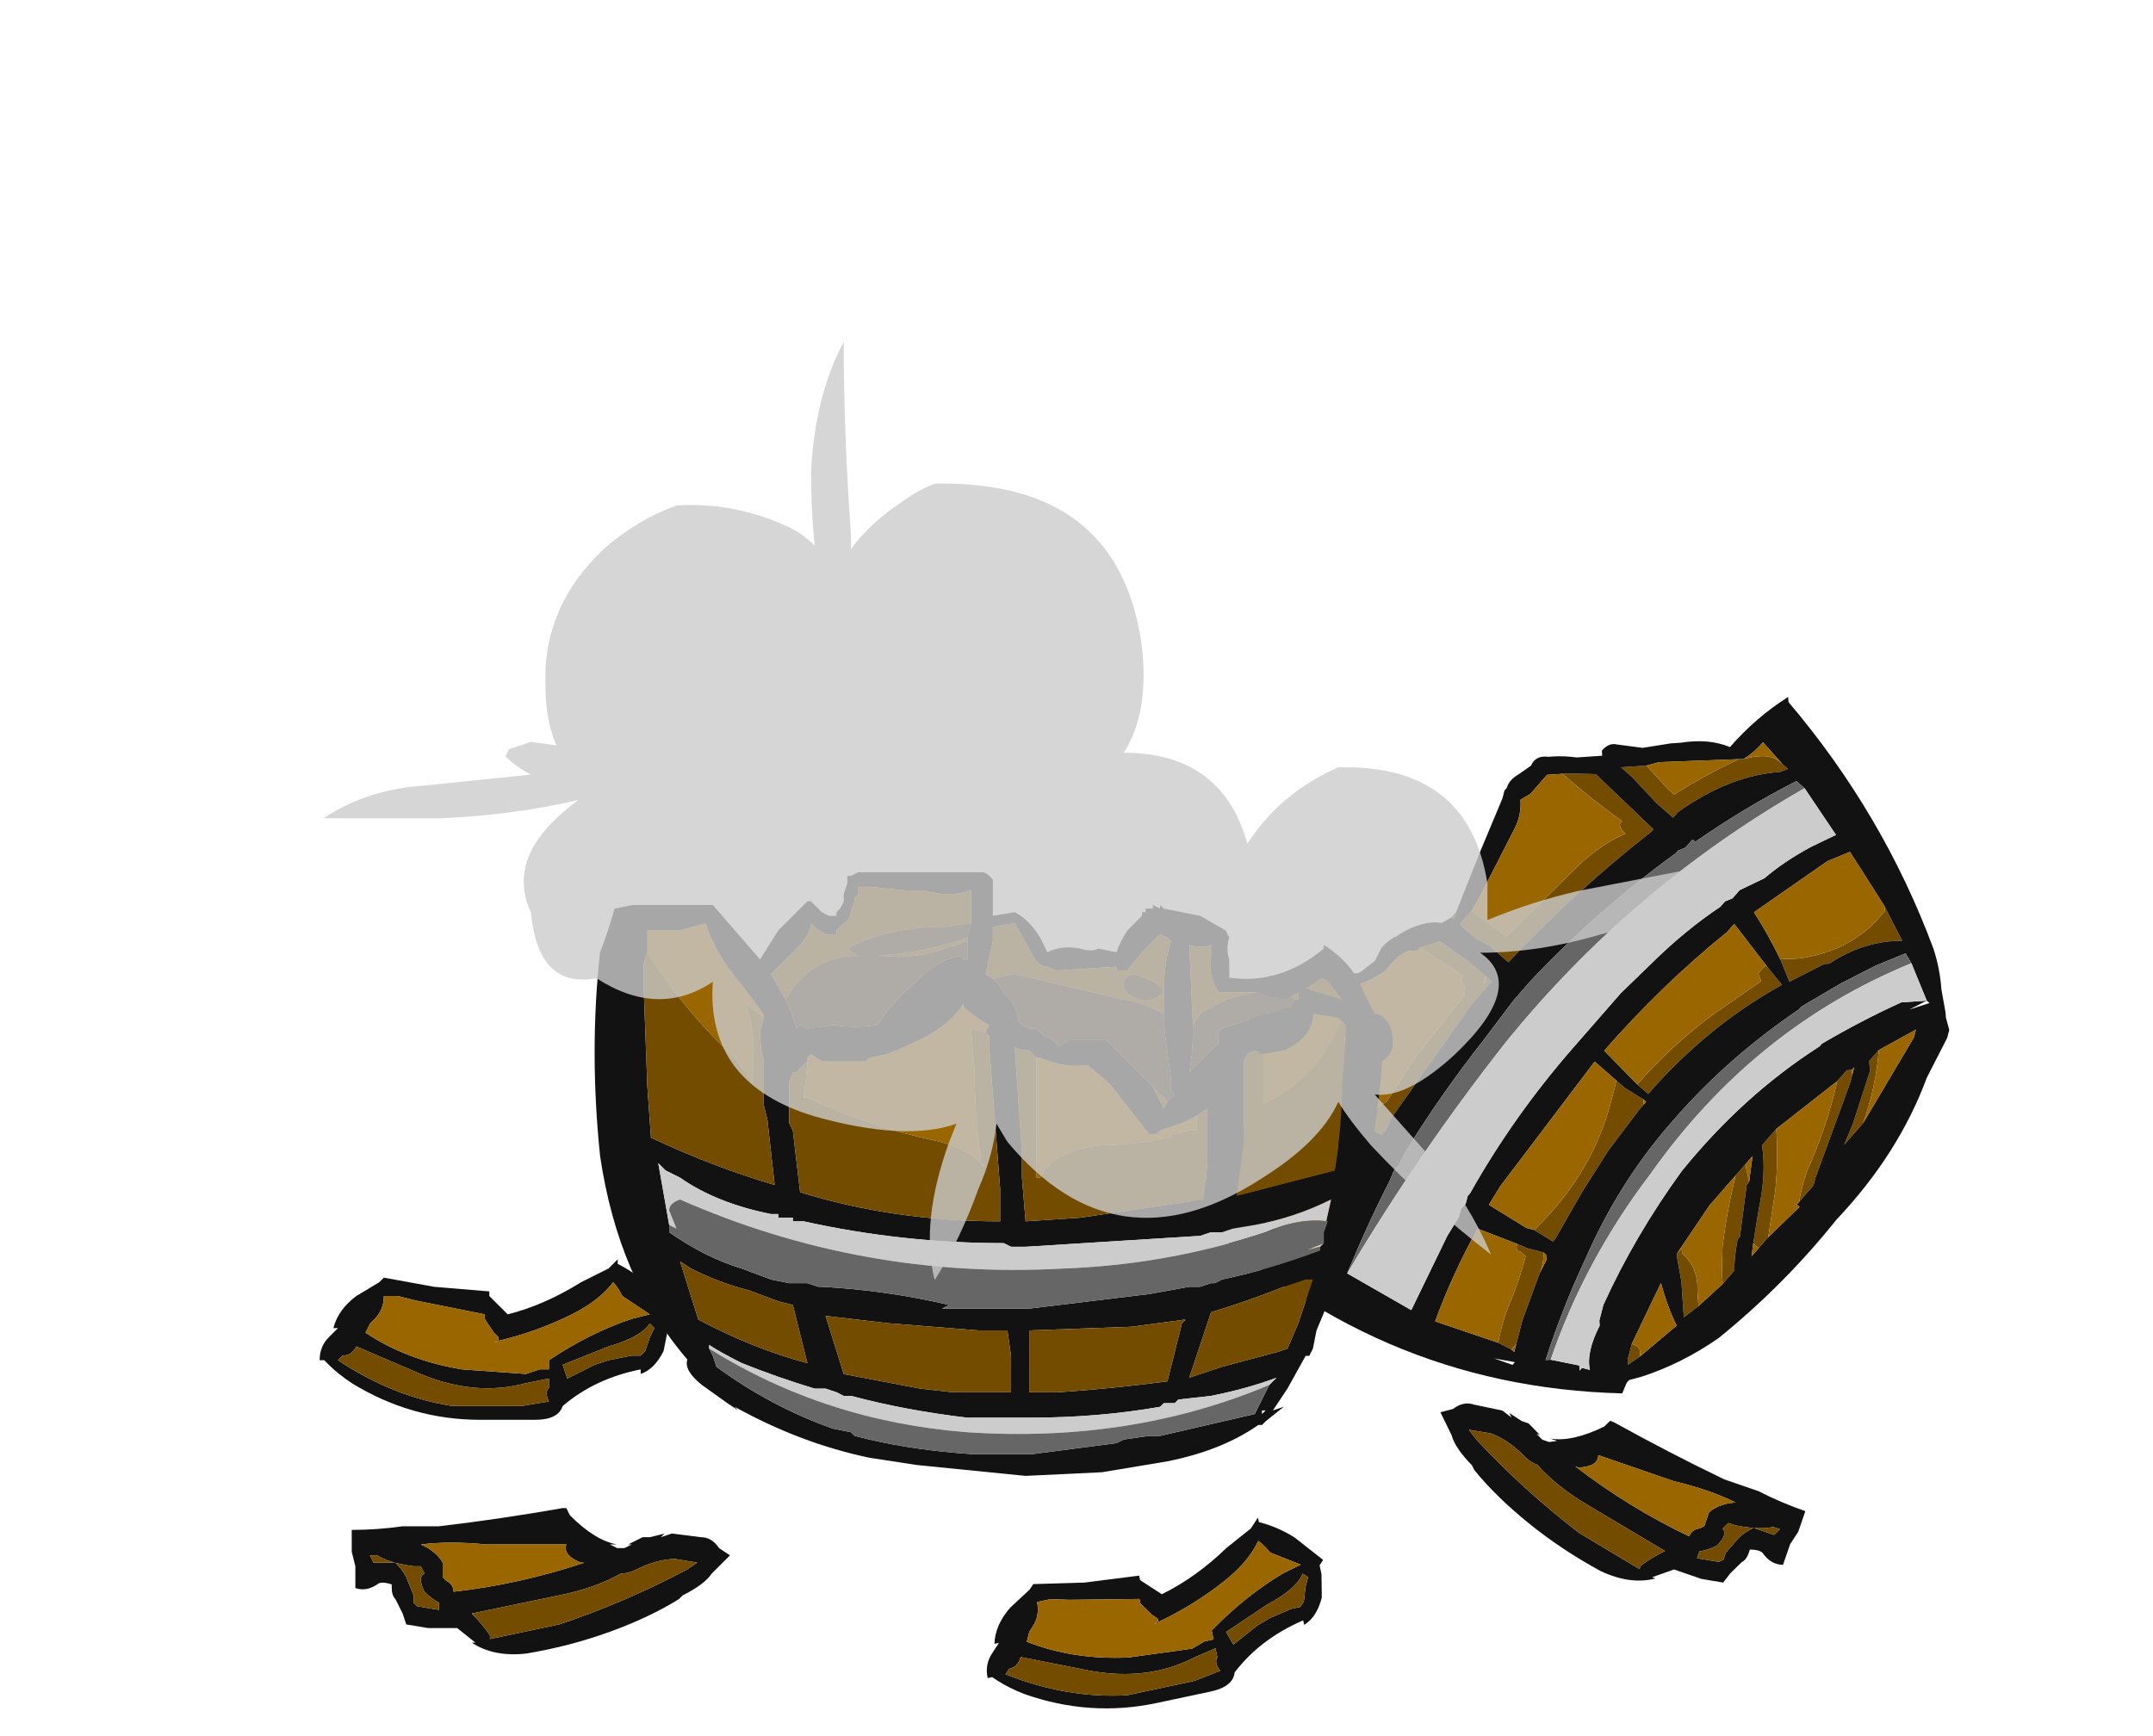 <?xml version="1.0" encoding="UTF-8" standalone="no"?>
<svg xmlns:ffdec="https://www.free-decompiler.com/flash" xmlns:xlink="http://www.w3.org/1999/xlink" ffdec:objectType="frame" height="167.1px" width="207.2px" xmlns="http://www.w3.org/2000/svg">
  <g transform="matrix(1.0, 0.0, 0.0, 1.0, 91.05, 141.2)">
    <use ffdec:characterId="562" ffdec:characterName="a_BrokenBarrelTop" height="56.7" transform="matrix(-0.655, 0.75, -0.75, -0.655, 108.601, -50.048)" width="75.6" xlink:href="#sprite0"/>
    <use ffdec:characterId="919" ffdec:characterName="a_BarrelDebris02" height="12.25" transform="matrix(1.261, 0.0, 0.0, 1.261, -60.289, -19.994)" width="26.95" xlink:href="#sprite1"/>
    <use ffdec:characterId="917" ffdec:characterName="a_BarrelDebris01" height="14.0" transform="matrix(-0.943, -0.325, -0.325, 0.943, 83.376, 2.264)" width="36.4" xlink:href="#sprite2"/>
    <use ffdec:characterId="564" ffdec:characterName="a_BrokenBarrelBase" height="58.1" transform="matrix(1.0, 0.0, 0.0, 1.0, -34.0, -57.25)" width="77.0" xlink:href="#sprite3"/>
    <use ffdec:characterId="917" ffdec:characterName="a_BarrelDebris01" height="14.0" transform="matrix(1.0, 0.0, 0.0, 1.0, -57.2, 3.95)" width="36.4" xlink:href="#sprite2"/>
    <use ffdec:characterId="919" ffdec:characterName="a_BarrelDebris02" height="12.25" transform="matrix(1.232, -0.262, 0.262, 1.232, 1.982, 10.825)" width="26.95" xlink:href="#sprite1"/>
    <use ffdec:characterId="721" ffdec:characterName="a_BarrelBurst" height="154.35" transform="matrix(1.0, 0.0, 0.0, 1.0, -91.05, -141.2)" width="202.3" xlink:href="#sprite4"/>
  </g>
  <defs>
    <g id="sprite0" transform="matrix(1.0, 0.0, 0.0, 1.0, 37.8, 57.4)">
      <use ffdec:characterId="561" height="8.1" transform="matrix(7.0, 0.0, 0.0, 7.0, -37.8, -57.4)" width="10.8" xlink:href="#shape0"/>
    </g>
    <g id="shape0" transform="matrix(1.0, 0.0, 0.0, 1.0, 5.4, 8.2)">
      <path d="M0.4 -7.65 L0.6 -7.65 0.6 -7.55 0.2 -7.3 Q-0.25 -7.05 -0.5 -6.75 L-0.8 -6.75 Q-0.5 -7.05 -0.15 -7.3 L0.4 -7.65 M0.0 -6.95 L0.05 -6.95 0.65 -7.35 0.7 -7.35 Q0.95 -7.5 1.05 -7.6 L1.3 -7.6 Q1.15 -7.45 0.9 -7.25 0.45 -6.95 0.05 -6.75 L-0.15 -6.75 0.0 -6.95 M1.75 -7.55 L2.0 -7.5 1.65 -7.15 1.45 -6.9 1.4 -6.85 1.3 -6.85 1.35 -6.9 Q1.35 -7.2 1.6 -7.4 L1.75 -7.55 M2.75 -7.2 Q2.7 -7.3 2.75 -7.35 L2.8 -7.4 3.0 -7.35 2.95 -7.3 2.75 -7.2 M-0.05 -1.45 L-0.15 -1.45 -0.05 -1.5 -0.05 -1.45 M2.85 -5.6 L3.5 -5.85 3.6 -5.9 Q3.7 -5.95 3.8 -6.0 L3.9 -6.0 3.95 -5.8 Q3.7 -5.65 3.4 -5.55 3.1 -5.45 2.8 -5.3 L2.8 -5.2 Q2.85 -5.15 2.75 -5.1 L2.7 -5.25 2.6 -5.45 Q2.7 -5.55 2.85 -5.6 M0.15 -5.15 L0.25 -5.15 0.95 -5.2 1.6 -5.3 2.35 -5.45 2.4 -5.45 2.45 -5.15 Q1.3 -5.25 0.35 -4.75 0.25 -4.7 0.15 -4.65 L0.15 -4.8 0.1 -5.1 0.15 -5.15 M0.25 -2.35 L0.25 -2.45 0.65 -2.45 2.6 -2.65 2.75 -2.7 2.85 -2.7 2.9 -2.45 2.9 -2.15 2.95 -1.75 2.95 -0.7 2.8 -0.55 2.75 -1.3 Q2.65 -1.85 2.65 -2.3 L2.65 -2.4 2.45 -2.45 1.75 -2.35 0.75 -2.3 0.65 -2.3 Q0.55 -2.25 0.5 -2.1 L0.45 -2.1 0.55 -1.4 0.3 -1.55 0.25 -2.1 0.25 -2.2 0.25 -2.35 0.3 -2.35 0.35 -2.4 0.25 -2.35 M3.7 -1.4 L3.65 -1.4 Q3.55 -1.35 3.45 -1.25 L3.35 -2.45 3.3 -2.8 Q4.05 -2.95 4.65 -3.3 L4.7 -3.05 4.3 -2.95 Q3.85 -2.9 3.55 -2.65 3.65 -2.05 3.7 -1.4 M4.8 -1.8 L4.65 -1.8 Q4.65 -1.85 4.7 -1.9 L4.8 -1.8 M-1.65 -7.6 L-1.25 -7.6 -1.55 -7.5 -2.25 -7.2 -2.35 -7.1 -2.5 -7.1 -2.55 -7.1 Q-2.15 -7.4 -1.65 -7.6 M-0.25 -7.65 Q-0.4 -7.55 -0.65 -7.45 -1.3 -7.25 -1.85 -6.95 L-2.05 -6.95 -2.1 -7.0 -2.05 -7.05 -1.95 -7.1 -0.65 -7.6 -0.55 -7.65 -0.25 -7.65 M-4.1 -5.85 L-3.9 -6.35 Q-3.55 -5.95 -3.0 -5.8 L-2.95 -5.75 -2.45 -5.55 -2.6 -5.25 -2.65 -5.3 Q-2.85 -5.55 -3.25 -5.75 -3.6 -5.9 -3.9 -5.9 L-4.05 -5.9 -4.1 -5.85 M0.0 -4.9 Q-0.7 -4.9 -1.4 -5.05 L-2.2 -5.25 -2.25 -5.15 -2.4 -5.15 -2.4 -5.2 -2.35 -5.5 Q-1.25 -5.1 0.0 -5.1 L0.0 -4.9 M-4.65 -3.5 L-4.65 -3.6 -4.55 -3.55 Q-4.05 -3.05 -3.2 -2.85 L-3.1 -2.85 -3.1 -2.55 -3.15 -2.05 -3.15 -1.85 -3.4 -2.1 -3.35 -2.55 -3.35 -2.65 Q-3.85 -2.8 -4.3 -3.0 L-4.35 -3.05 Q-4.65 -3.25 -4.65 -3.45 L-4.65 -3.5 M-0.1 -2.1 L-0.05 -1.9 -0.05 -1.6 -0.3 -1.6 -0.35 -2.2 -1.75 -2.3 Q-2.2 -2.35 -2.5 -2.5 -2.5 -2.4 -2.55 -2.35 L-2.6 -2.35 Q-2.55 -1.85 -2.55 -1.3 L-2.6 -1.35 -2.85 -1.65 -2.8 -2.75 -2.75 -2.75 Q-1.45 -2.5 -0.1 -2.45 L-0.1 -2.15 -0.1 -2.1" fill="#734c00" fill-rule="evenodd" stroke="none"/>
      <path d="M0.6 -7.65 L0.4 -7.65 -0.2 -7.7 -0.2 -7.65 -0.25 -7.65 -0.55 -7.65 -0.65 -7.6 -1.95 -7.1 -2.05 -7.05 -2.15 -7.0 -2.1 -7.0 -2.05 -6.95 -1.85 -6.95 -0.8 -6.75 -0.5 -6.75 Q-0.25 -7.05 0.2 -7.3 L0.6 -7.55 0.75 -7.65 0.6 -7.65 M1.3 -7.6 L1.05 -7.6 Q0.95 -7.5 0.7 -7.35 L0.65 -7.35 0.05 -6.95 0.0 -6.95 -0.3 -6.75 -0.15 -6.75 0.05 -6.75 0.6 -6.75 1.4 -6.85 1.45 -6.9 1.65 -7.15 2.0 -7.5 1.75 -7.55 1.3 -7.6 M2.8 -7.4 L2.15 -7.5 Q2.05 -7.25 1.85 -6.95 L2.75 -7.2 2.95 -7.3 3.0 -7.35 2.8 -7.4 M-0.15 -1.45 L-1.0 -1.15 -1.75 -0.9 -1.85 -0.85 -1.9 -0.85 Q-2.0 -0.8 -2.15 -0.85 L-2.35 -0.9 Q-2.5 -0.85 -2.6 -1.0 L-2.65 -1.05 Q-2.75 -1.15 -2.85 -1.3 L-3.1 -1.55 -3.15 -1.5 Q-3.3 -1.5 -3.35 -1.6 L-3.55 -1.9 -3.85 -2.15 -3.95 -2.25 Q-4.25 -2.5 -4.35 -2.8 -4.9 -2.8 -5.4 -2.95 L-5.35 -3.0 Q-5.05 -5.0 -4.1 -6.75 -3.95 -7.0 -3.75 -7.2 L-3.55 -7.45 -3.5 -7.5 -3.4 -7.65 -3.3 -7.7 -2.7 -7.85 Q-1.65 -8.25 -0.4 -8.2 0.75 -8.25 1.9 -8.05 2.5 -7.9 3.0 -7.6 L3.15 -7.5 3.2 -7.5 3.35 -7.55 Q5.55 -4.9 5.35 -1.35 L5.0 -1.2 4.8 -1.55 4.45 -1.45 4.4 -1.4 4.2 -1.25 Q4.15 -1.15 4.1 -1.2 L3.6 -1.15 3.5 -1.0 3.1 -0.65 Q2.9 -0.4 2.8 -0.15 L2.5 -0.1 2.2 -0.1 1.5 -0.9 1.5 -0.85 1.45 -0.85 Q1.45 -0.95 1.35 -1.0 L1.1 -1.05 0.9 -1.0 Q0.75 -1.0 0.65 -1.05 0.45 -1.1 0.3 -1.2 0.15 -1.3 0.1 -1.4 L-0.05 -1.45 -0.05 -1.5 -0.15 -1.45 M3.0 -7.35 L3.0 -7.35 M-3.75 -6.65 L-3.8 -6.5 -3.4 -6.3 -2.9 -6.1 -2.3 -5.9 -2.25 -5.9 Q-1.1 -5.6 0.0 -5.6 L0.1 -5.6 Q1.2 -5.6 2.3 -5.95 3.0 -6.15 3.7 -6.45 L3.65 -6.5 3.45 -6.85 3.5 -6.9 3.45 -6.9 3.4 -7.0 Q3.25 -6.8 2.85 -6.7 L2.8 -6.65 2.6 -6.55 Q1.6 -6.25 0.5 -6.15 -0.85 -6.1 -2.05 -6.45 L-2.1 -6.45 Q-2.7 -6.65 -3.25 -6.9 L-3.5 -7.15 -3.75 -6.65 M3.8 -6.0 Q3.7 -5.95 3.6 -5.9 L3.5 -5.85 2.85 -5.6 2.65 -5.55 2.6 -5.5 2.6 -5.45 2.7 -5.25 2.75 -5.1 2.95 -4.55 Q3.65 -4.7 4.3 -4.95 L3.95 -5.8 3.9 -6.0 3.9 -6.05 3.8 -6.0 M4.0 -6.15 L4.15 -5.9 4.05 -6.15 4.0 -6.15 M4.6 -3.6 L4.4 -4.6 3.3 -4.3 3.0 -4.25 2.9 -4.2 2.8 -4.2 2.7 -4.15 2.65 -4.15 Q1.45 -3.9 0.2 -3.9 L-0.8 -3.9 -1.4 -3.95 Q-2.05 -4.0 -2.6 -4.15 L-2.7 -4.15 -2.8 -4.2 -2.95 -4.2 -3.3 -4.35 Q-3.65 -4.4 -4.05 -4.55 L-4.4 -4.7 -4.6 -3.95 -4.6 -3.8 Q-3.85 -3.5 -3.05 -3.3 L-3.05 -3.25 -2.9 -3.25 -2.8 -3.2 -2.75 -3.2 Q-1.45 -2.9 -0.1 -2.85 L0.25 -2.85 0.95 -2.9 Q1.9 -2.95 2.8 -3.1 L3.0 -3.15 3.1 -3.15 3.25 -3.2 Q3.85 -3.35 4.45 -3.55 L4.6 -3.6 M2.45 -5.15 L2.4 -5.45 2.35 -5.45 1.6 -5.3 0.95 -5.2 0.25 -5.15 0.15 -5.15 0.1 -5.15 0.1 -5.1 0.15 -4.8 0.15 -4.25 2.3 -4.4 2.6 -4.45 2.5 -5.05 2.45 -5.15 M2.8 -0.55 L2.95 -0.7 2.95 -1.75 2.9 -2.15 2.9 -2.45 2.85 -2.7 2.75 -2.7 2.6 -2.65 0.65 -2.45 0.25 -2.45 0.25 -2.35 0.25 -2.2 0.25 -2.1 0.3 -1.55 0.55 -1.4 0.6 -1.4 0.7 -1.3 0.85 -1.25 1.1 -1.25 Q1.55 -1.15 1.9 -0.75 L2.15 -0.45 2.35 -0.3 2.4 -0.25 2.55 -0.25 Q2.6 -0.4 2.8 -0.55 M4.7 -3.05 L4.65 -3.3 Q4.05 -2.95 3.3 -2.8 L3.35 -2.45 3.45 -1.25 Q3.55 -1.35 3.65 -1.4 L3.7 -1.4 3.95 -1.4 4.0 -1.35 4.05 -1.45 4.35 -1.75 Q4.4 -1.8 4.5 -1.8 L4.65 -1.8 4.8 -1.8 4.8 -2.35 4.7 -3.05 M-3.5 -7.25 L-3.5 -7.25 M-3.5 -7.15 L-3.25 -7.05 -3.5 -7.2 -3.5 -7.15 M-1.65 -7.6 L-3.0 -7.35 -3.1 -7.3 -2.55 -7.1 -2.5 -7.1 -2.35 -7.1 -2.25 -7.2 -1.55 -7.5 -1.25 -7.6 -1.65 -7.6 M-2.6 -5.25 L-2.45 -5.55 -2.95 -5.75 -3.0 -5.8 Q-3.55 -5.95 -3.9 -6.35 L-4.1 -5.85 -4.35 -5.0 -4.05 -4.85 -2.85 -4.55 Q-2.75 -4.9 -2.6 -5.25 M-2.4 -5.2 L-2.55 -4.45 -2.4 -4.45 Q-1.25 -4.25 -0.05 -4.25 L0.0 -4.9 0.0 -5.1 Q-1.25 -5.1 -2.35 -5.5 L-2.4 -5.2 M-3.4 -2.1 L-3.15 -1.85 -3.15 -2.05 -3.1 -2.55 -3.1 -2.85 -3.2 -2.85 Q-4.05 -3.05 -4.55 -3.55 L-4.65 -3.6 -4.65 -3.5 -4.7 -3.1 Q-4.5 -3.1 -4.35 -3.05 L-3.55 -2.2 -3.4 -2.1 M-0.3 -1.6 L-0.05 -1.6 -0.05 -1.9 -0.1 -2.1 -0.1 -2.15 -0.1 -2.45 Q-1.45 -2.5 -2.75 -2.75 L-2.8 -2.75 -2.85 -1.65 -2.6 -1.35 -2.55 -1.3 -2.4 -1.15 -2.05 -1.15 -1.9 -1.1 Q-1.75 -1.25 -1.55 -1.3 L-0.55 -1.55 -0.3 -1.6" fill="#121212" fill-rule="evenodd" stroke="none"/>
      <path d="M0.4 -7.65 L-0.15 -7.3 Q-0.5 -7.05 -0.8 -6.75 L-1.85 -6.95 Q-1.3 -7.25 -0.65 -7.45 -0.4 -7.55 -0.25 -7.65 L-0.2 -7.65 -0.2 -7.7 0.4 -7.65 M0.6 -7.55 L0.6 -7.65 0.75 -7.65 0.6 -7.55 M1.3 -7.6 L1.75 -7.55 1.6 -7.4 Q1.35 -7.2 1.35 -6.9 L1.3 -6.85 1.4 -6.85 0.6 -6.75 0.05 -6.75 Q0.45 -6.95 0.9 -7.25 1.15 -7.45 1.3 -7.6 M-0.15 -6.75 L-0.3 -6.75 0.0 -6.95 -0.15 -6.75 M2.8 -7.4 L2.75 -7.35 Q2.7 -7.3 2.75 -7.2 L1.85 -6.95 Q2.05 -7.25 2.15 -7.5 L2.8 -7.4 M3.0 -7.35 L3.0 -7.35 M2.85 -5.6 Q2.7 -5.55 2.6 -5.45 L2.6 -5.5 2.65 -5.55 2.85 -5.6 M2.75 -5.1 Q2.85 -5.15 2.8 -5.2 L2.8 -5.3 Q3.1 -5.45 3.4 -5.55 3.7 -5.65 3.95 -5.8 L4.3 -4.95 Q3.65 -4.7 2.95 -4.55 L2.75 -5.1 M3.9 -6.0 L3.8 -6.0 3.9 -6.05 3.9 -6.0 M0.15 -5.15 L0.1 -5.1 0.1 -5.15 0.15 -5.15 M0.15 -4.8 L0.15 -4.65 Q0.25 -4.7 0.35 -4.75 1.3 -5.25 2.45 -5.15 L2.5 -5.05 2.6 -4.45 2.3 -4.4 0.15 -4.25 0.15 -4.8 M0.25 -2.35 L0.35 -2.4 0.3 -2.35 0.25 -2.35 0.25 -2.2 0.25 -2.35 M0.55 -1.4 L0.45 -2.1 0.5 -2.1 Q0.55 -2.25 0.65 -2.3 L0.75 -2.3 1.75 -2.35 2.45 -2.45 2.65 -2.4 2.65 -2.3 Q2.65 -1.85 2.75 -1.3 L2.8 -0.55 Q2.6 -0.4 2.55 -0.25 L2.4 -0.25 2.35 -0.3 2.15 -0.45 1.9 -0.75 Q1.55 -1.15 1.1 -1.25 L0.85 -1.25 0.7 -1.3 0.6 -1.4 0.55 -1.4 M3.7 -1.4 Q3.65 -2.05 3.55 -2.65 3.85 -2.9 4.3 -2.95 L4.7 -3.05 4.8 -2.35 4.8 -1.8 4.7 -1.9 Q4.65 -1.85 4.65 -1.8 L4.5 -1.8 Q4.4 -1.8 4.35 -1.75 L4.05 -1.45 4.0 -1.35 3.95 -1.4 3.7 -1.4 M-2.55 -7.1 L-3.1 -7.3 -3.0 -7.35 -1.65 -7.6 Q-2.15 -7.4 -2.55 -7.1 M-2.35 -7.1 L-2.5 -7.1 -2.35 -7.1 M-2.05 -7.05 L-2.1 -7.0 -2.15 -7.0 -2.05 -7.05 M-4.1 -5.85 L-4.05 -5.9 -3.9 -5.9 Q-3.6 -5.9 -3.25 -5.75 -2.85 -5.55 -2.65 -5.3 L-2.6 -5.25 Q-2.75 -4.9 -2.85 -4.55 L-4.05 -4.85 -4.35 -5.0 -4.1 -5.85 M-2.4 -5.2 L-2.4 -5.15 -2.25 -5.15 -2.2 -5.25 -1.4 -5.05 Q-0.7 -4.9 0.0 -4.9 L-0.05 -4.25 Q-1.25 -4.25 -2.4 -4.45 L-2.55 -4.45 -2.4 -5.2 M-4.65 -3.5 L-4.65 -3.45 Q-4.65 -3.25 -4.35 -3.05 L-4.3 -3.0 Q-3.85 -2.8 -3.35 -2.65 L-3.35 -2.55 -3.4 -2.1 -3.55 -2.2 -4.35 -3.05 Q-4.5 -3.1 -4.7 -3.1 L-4.65 -3.5 M-0.3 -1.6 L-0.55 -1.55 -1.55 -1.3 Q-1.75 -1.25 -1.9 -1.1 L-2.05 -1.15 -2.4 -1.15 -2.55 -1.3 Q-2.55 -1.85 -2.6 -2.35 L-2.55 -2.35 Q-2.5 -2.4 -2.5 -2.5 -2.2 -2.35 -1.75 -2.3 L-0.35 -2.2 -0.3 -1.6 M-0.1 -2.15 L-0.1 -2.1 -0.1 -2.15" fill="#996600" fill-rule="evenodd" stroke="none"/>
      <path d="M3.65 -6.5 L3.7 -6.45 Q3.0 -6.15 2.3 -5.95 1.2 -5.6 0.1 -5.6 L0.0 -5.6 Q-1.1 -5.6 -2.25 -5.9 L-2.3 -5.9 -2.9 -6.1 -3.4 -6.3 -3.8 -6.5 -3.75 -6.65 Q-1.65 -5.6 0.8 -5.85 2.3 -5.95 3.65 -6.5 M-4.6 -3.95 Q-2.0 -3.05 0.75 -3.15 2.7 -3.25 4.6 -3.6 L4.45 -3.55 Q3.85 -3.35 3.25 -3.2 L3.1 -3.15 3.0 -3.15 2.8 -3.1 Q1.9 -2.95 0.95 -2.9 L0.25 -2.85 -0.1 -2.85 Q-1.45 -2.9 -2.75 -3.2 L-2.8 -3.2 -2.9 -3.25 -3.05 -3.25 -3.05 -3.3 Q-3.85 -3.5 -4.6 -3.8 L-4.6 -3.95" fill="#666666" fill-rule="evenodd" stroke="none"/>
      <path d="M-3.75 -6.65 L-3.5 -7.15 -3.25 -6.9 Q-2.7 -6.65 -2.1 -6.45 L-2.05 -6.45 Q-0.85 -6.1 0.5 -6.15 1.6 -6.25 2.6 -6.55 L2.8 -6.65 2.85 -6.7 Q3.25 -6.8 3.4 -7.0 L3.45 -6.9 3.5 -6.9 3.45 -6.85 3.65 -6.5 Q2.3 -5.95 0.8 -5.85 -1.65 -5.6 -3.75 -6.65 M-4.6 -3.95 L-4.4 -4.7 -4.05 -4.55 Q-3.65 -4.4 -3.3 -4.35 L-2.95 -4.2 -2.8 -4.2 -2.7 -4.15 -2.6 -4.15 Q-2.05 -4.0 -1.4 -3.95 L-0.8 -3.9 0.2 -3.9 Q1.45 -3.9 2.65 -4.15 L2.7 -4.15 2.8 -4.2 2.9 -4.2 3.0 -4.25 3.3 -4.3 4.4 -4.6 4.6 -3.6 Q2.7 -3.25 0.75 -3.15 -2.0 -3.05 -4.6 -3.95" fill="#cccccc" fill-rule="evenodd" stroke="none"/>
    </g>
    <g id="sprite1" transform="matrix(1.0, 0.0, 0.0, 1.0, 16.45, 12.25)">
      <use ffdec:characterId="918" height="1.75" transform="matrix(7.0, 0.0, 0.0, 7.0, -16.45, -12.25)" width="3.85" xlink:href="#shape1"/>
    </g>
    <g id="shape1" transform="matrix(1.0, 0.0, 0.0, 1.0, 2.35, 1.75)">
      <path d="M0.9 -1.7 Q1.1 -1.6 1.25 -1.45 L1.5 -1.15 1.45 -1.1 1.45 -1.0 1.4 -0.75 Q1.3 -0.55 1.15 -0.5 L1.15 -0.55 Q0.65 -0.45 0.3 -0.15 0.25 0.0 0.0 0.0 L-0.6 0.0 Q-1.35 0.0 -2.0 -0.4 -2.15 -0.5 -2.25 -0.6 L-2.3 -0.65 -2.35 -0.65 Q-2.35 -0.8 -2.25 -0.9 L-2.15 -1.0 -2.2 -1.0 Q-2.15 -1.2 -1.95 -1.35 L-1.7 -1.5 -1.65 -1.55 -1.1 -1.45 -0.5 -1.4 -0.5 -1.35 -0.3 -1.15 Q0.1 -1.25 0.5 -1.5 L0.8 -1.65 0.9 -1.75 0.9 -1.7 M0.85 -1.5 Q0.7 -1.3 0.4 -1.15 0.0 -0.95 -0.45 -0.85 L-0.4 -0.85 -0.4 -0.9 -0.45 -0.95 -0.55 -1.1 -0.55 -1.15 -1.3 -1.3 -1.5 -1.35 -1.65 -1.35 Q-1.65 -1.2 -1.75 -1.1 L-1.8 -1.05 -1.85 -0.95 Q-1.4 -0.65 -0.8 -0.55 L-0.1 -0.5 0.05 -0.55 0.15 -0.55 0.15 -0.65 Q0.6 -0.95 1.05 -1.1 L1.25 -1.15 0.95 -1.35 Q0.9 -1.45 0.85 -1.5 M1.25 -1.05 Q1.15 -0.9 0.8 -0.8 0.55 -0.7 0.3 -0.6 L0.35 -0.45 0.65 -0.6 0.8 -0.65 1.05 -0.7 1.15 -0.7 1.2 -0.75 1.25 -0.9 1.3 -1.0 1.25 -1.05 M0.15 -0.45 L-0.1 -0.4 Q-0.65 -0.25 -1.25 -0.5 -1.6 -0.65 -1.95 -0.8 -2.0 -0.7 -2.1 -0.7 L-2.15 -0.65 Q-1.55 -0.25 -0.9 -0.15 L-0.15 -0.15 0.15 -0.2 Q0.1 -0.3 0.15 -0.35 L0.15 -0.45" fill="#121212" fill-rule="evenodd" stroke="none"/>
      <path d="M0.85 -1.5 Q0.9 -1.45 0.95 -1.35 L1.25 -1.15 1.05 -1.1 Q0.6 -0.95 0.15 -0.65 L0.15 -0.55 0.05 -0.55 -0.1 -0.5 -0.8 -0.55 Q-1.4 -0.65 -1.85 -0.95 L-1.8 -1.05 -1.75 -1.1 Q-1.65 -1.2 -1.65 -1.35 L-1.5 -1.35 -1.3 -1.3 -0.55 -1.15 -0.55 -1.1 -0.45 -0.95 -0.4 -0.9 -0.4 -0.85 -0.45 -0.85 Q0.0 -0.95 0.4 -1.15 0.7 -1.3 0.85 -1.5" fill="#996600" fill-rule="evenodd" stroke="none"/>
      <path d="M0.15 -0.45 L0.15 -0.35 Q0.1 -0.3 0.15 -0.2 L-0.15 -0.15 -0.9 -0.15 Q-1.55 -0.25 -2.15 -0.65 L-2.1 -0.7 Q-2.0 -0.7 -1.95 -0.8 -1.6 -0.65 -1.25 -0.5 -0.65 -0.25 -0.1 -0.4 L0.15 -0.45 M1.25 -1.05 L1.3 -1.0 1.25 -0.9 1.2 -0.75 1.15 -0.7 1.05 -0.7 0.8 -0.65 0.65 -0.6 0.35 -0.45 0.3 -0.6 Q0.55 -0.7 0.8 -0.8 1.15 -0.9 1.25 -1.05" fill="#734c00" fill-rule="evenodd" stroke="none"/>
    </g>
    <g id="sprite2" transform="matrix(1.0, 0.0, 0.0, 1.0, 18.2, 14.0)">
      <use ffdec:characterId="916" height="2.0" transform="matrix(7.0, 0.0, 0.0, 7.0, -18.2, -14.0)" width="5.2" xlink:href="#shape2"/>
    </g>
    <g id="shape2" transform="matrix(1.0, 0.0, 0.0, 1.0, 2.6, 2.0)">
      <path d="M0.35 -2.0 L0.4 -1.9 Q0.75 -1.55 1.05 -1.5 L0.95 -1.5 1.05 -1.45 1.15 -1.45 1.25 -1.5 1.2 -1.5 1.4 -1.6 1.5 -1.6 1.7 -1.65 1.65 -1.6 1.8 -1.65 2.2 -1.6 Q2.35 -1.6 2.45 -1.45 L2.6 -1.35 2.35 -1.1 Q2.25 -0.95 1.95 -0.8 L1.9 -0.75 Q1.5 -0.5 0.95 -0.3 0.4 -0.1 -0.2 0.0 -0.65 0.05 -0.95 -0.15 L-0.9 -0.15 -1.15 -0.35 -1.55 -0.35 -1.85 -0.4 -1.9 -0.55 -2.0 -0.75 Q-2.05 -0.8 -2.05 -0.9 L-2.05 -0.95 Q-2.2 -1.0 -2.25 -0.95 -2.4 -0.85 -2.55 -0.9 L-2.55 -1.2 -2.6 -1.4 -2.6 -1.7 Q-2.25 -1.7 -1.9 -1.75 L-1.4 -1.75 Q-0.55 -1.85 0.3 -2.0 L0.35 -2.0 M1.1 -1.1 Q0.75 -0.9 0.25 -0.8 L-0.95 -0.55 Q-0.8 -0.4 -0.7 -0.25 L-0.7 -0.2 0.25 -0.4 Q1.15 -0.7 2.0 -1.15 L2.15 -1.25 1.85 -1.3 Q1.6 -1.3 1.3 -1.15 1.2 -1.1 1.1 -1.1 M0.35 -1.5 L-0.75 -1.5 Q-1.25 -1.55 -1.65 -1.5 L-1.55 -1.45 Q-1.4 -1.35 -1.35 -1.25 -1.35 -1.15 -1.35 -1.05 L-1.3 -1.0 Q-1.2 -0.95 -1.2 -0.85 -0.3 -0.95 0.6 -1.25 L0.55 -1.25 Q0.3 -1.35 0.35 -1.5 M-1.65 -1.2 L-1.75 -1.2 Q-2.1 -1.25 -2.25 -1.35 L-2.35 -1.35 -2.3 -1.25 -2.0 -1.25 Q-1.9 -1.15 -1.85 -1.05 L-1.75 -0.8 -1.75 -0.7 -1.7 -0.65 -1.4 -0.6 -1.4 -0.7 Q-1.5 -0.75 -1.6 -0.85 -1.7 -1.05 -1.6 -1.1 L-1.65 -1.2 M-0.65 -0.2 L-0.65 -0.2" fill="#121212" fill-rule="evenodd" stroke="none"/>
      <path d="M1.1 -1.1 Q1.2 -1.1 1.3 -1.15 1.6 -1.3 1.85 -1.3 L2.15 -1.25 2.0 -1.15 Q1.15 -0.7 0.25 -0.4 L-0.7 -0.2 -0.7 -0.25 Q-0.8 -0.4 -0.95 -0.55 L0.25 -0.8 Q0.75 -0.9 1.1 -1.1 M-1.65 -1.2 L-1.6 -1.1 Q-1.7 -1.05 -1.6 -0.85 -1.5 -0.75 -1.4 -0.7 L-1.4 -0.6 -1.7 -0.65 -1.75 -0.7 -1.75 -0.8 -1.85 -1.05 Q-1.9 -1.15 -2.0 -1.25 L-2.3 -1.25 -2.35 -1.35 -2.25 -1.35 Q-2.1 -1.25 -1.75 -1.2 L-1.65 -1.2" fill="#734c00" fill-rule="evenodd" stroke="none"/>
      <path d="M0.35 -1.5 Q0.3 -1.35 0.55 -1.25 L0.6 -1.25 Q-0.3 -0.95 -1.2 -0.85 -1.2 -0.95 -1.3 -1.0 L-1.35 -1.05 Q-1.35 -1.15 -1.35 -1.25 -1.4 -1.35 -1.55 -1.45 L-1.65 -1.5 Q-1.25 -1.55 -0.75 -1.5 L0.35 -1.5" fill="#996600" fill-rule="evenodd" stroke="none"/>
    </g>
    <g id="sprite3" transform="matrix(1.0, 0.0, 0.0, 1.0, 38.5, 58.1)">
      <use ffdec:characterId="563" height="8.3" transform="matrix(7.0, 0.0, 0.0, 7.0, -38.5, -58.1)" width="11.0" xlink:href="#shape3"/>
    </g>
    <g id="shape3" transform="matrix(1.0, 0.0, 0.0, 1.0, 5.5, 8.3)">
      <path d="M4.4 -6.3 L4.4 -6.35 4.45 -6.35 4.75 -6.3 4.8 -6.25 4.55 -5.8 Q4.2 -5.3 3.7 -5.1 L3.7 -5.8 4.0 -5.85 Q4.35 -6.0 4.4 -6.3 M4.85 -6.05 L4.85 -6.0 4.8 -6.0 4.85 -6.05 M2.8 -4.95 L2.8 -4.75 2.7 -4.75 2.5 -4.7 2.45 -4.7 2.45 -4.65 2.4 -4.65 Q1.95 -4.55 1.55 -4.55 0.85 -4.5 0.65 -4.1 L0.6 -4.1 0.6 -5.75 0.65 -5.75 Q1.0 -5.6 1.3 -5.65 L1.6 -5.4 2.15 -4.7 2.25 -4.7 2.3 -4.75 2.6 -4.85 2.8 -4.95 M-0.1 -6.1 L-0.3 -6.15 -0.25 -5.55 Q-0.25 -4.9 -0.15 -4.25 L-0.1 -4.25 Q-0.35 -4.5 -0.75 -4.6 -1.7 -4.8 -2.55 -5.2 L-2.6 -5.2 -2.55 -5.65 -2.55 -5.7 -2.55 -5.75 -2.5 -5.8 -2.35 -5.7 -1.75 -5.7 -1.7 -5.75 -1.45 -5.8 Q-1.2 -5.9 -1.0 -6.0 L-0.9 -6.05 Q-0.55 -6.25 -0.4 -6.5 L-0.4 -6.45 Q-0.25 -6.3 -0.05 -6.2 L-0.1 -6.1 M-4.75 -7.2 L-4.75 -7.5 Q-4.5 -7.5 -4.3 -7.5 L-3.95 -7.6 Q-3.8 -7.15 -3.45 -6.75 L-3.15 -6.35 -3.15 -6.3 -3.4 -6.5 Q-3.25 -6.1 -3.3 -5.6 L-3.3 -5.4 -3.55 -5.75 Q-4.25 -6.4 -4.75 -7.2 M-3.95 -5.9 L-3.95 -5.9" fill="#996600" fill-rule="evenodd" stroke="none"/>
      <path d="M0.3 -7.75 Q0.5 -7.65 0.65 -7.4 L0.75 -7.2 Q0.95 -7.3 1.2 -7.25 1.35 -7.2 1.45 -7.25 L1.7 -7.2 Q1.75 -7.35 1.85 -7.5 L2.05 -7.7 2.05 -7.75 2.1 -7.75 2.1 -7.8 2.2 -7.8 2.2 -7.85 2.3 -7.8 2.3 -7.85 2.35 -7.8 2.85 -7.7 3.2 -7.5 3.25 -7.4 Q3.2 -7.25 3.25 -7.1 3.25 -6.95 3.25 -6.85 3.95 -6.75 4.55 -7.25 L4.55 -7.3 Q4.95 -7.05 5.1 -6.65 L5.25 -6.35 5.3 -6.35 Q5.5 -6.25 5.5 -5.95 5.5 -5.8 5.35 -5.7 L5.35 -5.65 Q5.2 -3.75 4.45 -2.0 L4.4 -1.75 4.35 -1.65 4.3 -1.65 4.05 -1.2 3.85 -0.9 4.0 -0.95 3.75 -0.75 3.7 -0.7 3.65 -0.7 Q3.15 -0.35 2.4 -0.2 L1.5 -0.05 0.45 0.0 -1.05 -0.15 -1.7 -0.25 Q-2.65 -0.45 -3.55 -0.95 L-3.5 -0.9 -3.65 -1.0 -4.0 -1.25 Q-4.25 -1.45 -4.2 -1.6 -5.15 -2.7 -5.4 -4.4 -5.55 -5.85 -5.4 -7.2 -5.3 -7.45 -5.2 -7.8 L-4.95 -7.85 -3.85 -7.85 -3.2 -7.1 -2.95 -7.5 -2.55 -7.9 -2.5 -7.9 -2.35 -7.75 -2.25 -7.7 -2.15 -7.7 -2.15 -7.75 -2.1 -7.8 -2.05 -7.9 -2.05 -8.0 -2.0 -8.15 -2.0 -8.25 -1.95 -8.25 -1.85 -8.3 -0.15 -8.3 Q-0.1 -8.3 -0.05 -8.25 L0.0 -8.2 0.0 -7.7 0.3 -7.75 M2.35 -6.65 Q2.35 -7.05 2.45 -7.35 L2.4 -7.4 2.3 -7.45 2.15 -7.3 Q2.0 -7.15 1.85 -6.95 L1.7 -6.95 1.7 -7.0 0.9 -6.95 Q0.85 -6.95 0.75 -7.0 0.6 -7.0 0.5 -7.25 L0.3 -7.6 0.0 -7.55 0.0 -7.35 -0.1 -6.9 0.05 -6.8 0.15 -6.65 Q0.35 -6.45 0.35 -6.25 L0.4 -6.2 0.5 -6.15 0.6 -6.15 0.7 -6.05 Q0.85 -6.0 0.9 -5.9 L1.05 -6.0 1.55 -6.0 2.2 -5.35 2.35 -5.05 2.4 -5.15 2.5 -5.25 2.45 -5.3 2.45 -5.45 2.35 -6.2 2.35 -6.65 M3.65 -6.65 L3.1 -6.65 Q2.95 -6.9 3.0 -7.15 L3.0 -7.3 Q2.85 -7.25 2.7 -7.3 L2.75 -6.2 2.75 -6.15 Q2.75 -5.8 2.7 -5.55 L3.1 -5.95 3.1 -6.1 3.15 -6.15 3.75 -6.35 Q3.9 -6.4 4.1 -6.45 L4.15 -6.55 4.2 -6.55 4.2 -6.65 4.1 -6.6 4.05 -6.55 4.0 -6.55 3.75 -6.6 3.65 -6.65 M2.7 -5.55 L2.7 -5.55 M4.45 -6.8 L4.3 -6.7 4.8 -6.55 4.65 -6.75 Q4.55 -6.9 4.45 -6.8 M4.4 -6.3 Q4.35 -6.0 4.0 -5.85 L3.7 -5.8 3.6 -5.85 3.5 -5.8 3.45 -5.7 3.45 -4.6 3.4 -4.2 3.35 -3.85 4.7 -4.2 Q4.8 -4.8 4.8 -5.4 L4.85 -6.0 4.85 -6.05 4.85 -6.2 4.85 -6.2 4.8 -6.25 4.75 -6.3 4.45 -6.35 4.4 -6.35 4.4 -6.3 M4.25 -6.7 L4.25 -6.7 M0.6 -5.75 L0.5 -5.85 Q0.35 -5.85 0.3 -5.9 L0.4 -4.45 0.4 -4.1 0.45 -3.5 1.2 -3.55 2.9 -3.8 2.95 -4.3 2.95 -5.05 2.8 -4.95 2.6 -4.85 2.3 -4.75 2.25 -4.7 2.15 -4.7 1.6 -5.4 1.3 -5.65 Q1.0 -5.6 0.65 -5.75 L0.6 -5.75 M-2.55 -5.7 L-2.7 -5.55 -2.75 -5.55 -2.8 -5.4 -2.8 -4.85 -2.75 -4.75 -2.65 -3.9 Q-1.35 -3.5 0.1 -3.5 L0.1 -3.95 -0.05 -5.9 -0.05 -6.05 -0.1 -6.1 -0.05 -6.2 Q-0.25 -6.3 -0.4 -6.45 L-0.4 -6.5 Q-0.55 -6.25 -0.9 -6.05 L-1.0 -6.0 Q-1.2 -5.9 -1.45 -5.8 L-1.7 -5.75 -1.75 -5.7 -2.35 -5.7 -2.5 -5.8 -2.55 -5.75 -2.55 -5.7 M2.25 -4.85 L2.25 -4.85 M-4.45 -3.45 L-4.45 -3.35 Q-3.95 -3.0 -3.45 -2.85 L-3.05 -2.7 -2.8 -2.65 -2.55 -2.65 -2.4 -2.6 -2.35 -2.6 Q-1.45 -2.55 -0.6 -2.35 L-0.7 -2.3 0.5 -2.3 2.15 -2.5 2.7 -2.6 2.85 -2.6 3.0 -2.65 3.05 -2.65 3.15 -2.7 Q3.85 -2.85 4.5 -3.1 L4.5 -3.15 4.55 -3.2 4.55 -3.35 4.65 -3.8 Q4.15 -3.55 3.6 -3.45 L3.3 -3.4 3.15 -3.35 3.0 -3.35 2.85 -3.3 0.45 -3.15 0.25 -3.15 0.15 -3.2 Q-1.25 -3.2 -2.6 -3.5 L-2.75 -3.5 -2.75 -3.55 -2.95 -3.55 -2.95 -3.6 -3.05 -3.6 Q-3.8 -3.75 -4.3 -4.1 L-4.5 -4.2 -4.6 -4.3 -4.45 -3.45 M2.65 -2.15 L1.9 -2.05 0.5 -2.0 0.5 -1.15 0.9 -1.15 Q1.65 -1.2 2.4 -1.3 L2.6 -2.1 2.65 -2.15 M0.25 -1.15 Q0.25 -1.4 0.25 -1.65 L0.2 -2.0 -0.2 -2.0 -1.45 -2.1 -2.3 -2.2 -2.05 -1.4 -1.0 -1.2 -0.55 -1.15 0.25 -1.15 M3.8 -1.25 L3.9 -1.35 Q3.5 -1.2 3.0 -1.1 L2.55 -1.05 2.5 -1.0 2.35 -1.0 2.3 -0.95 Q1.45 -0.8 0.5 -0.8 L-0.35 -0.8 Q-1.2 -0.9 -1.95 -1.1 L-2.05 -1.1 -2.15 -1.15 -2.3 -1.2 -2.45 -1.2 Q-2.95 -1.35 -3.45 -1.55 -3.75 -1.7 -3.9 -1.8 L-3.9 -1.75 -3.85 -1.65 -3.8 -1.5 Q-3.05 -0.95 -2.2 -0.65 L-1.95 -0.6 -1.9 -0.55 -1.7 -0.5 Q-1.05 -0.35 -0.3 -0.3 L0.55 -0.3 1.7 -0.45 1.8 -0.5 2.15 -0.55 2.3 -0.55 Q2.95 -0.7 3.6 -0.85 L3.8 -1.25 M3.0 -2.25 L2.7 -1.35 3.15 -1.5 3.9 -1.7 4.05 -1.75 4.2 -2.1 4.4 -2.7 4.3 -2.7 4.0 -2.6 Q3.5 -2.4 3.0 -2.25 M3.7 -0.85 L3.7 -0.9 3.75 -0.9 3.7 -0.85 M-3.15 -6.3 L-3.15 -6.35 -3.45 -6.75 Q-3.8 -7.15 -3.95 -7.6 L-4.3 -7.5 Q-4.5 -7.5 -4.75 -7.5 L-4.75 -7.2 -4.8 -7.05 -4.8 -6.7 -4.75 -5.35 -4.7 -4.65 Q-3.85 -4.25 -3.0 -4.0 L-3.1 -4.9 -3.15 -5.1 -3.15 -5.7 Q-3.2 -5.9 -3.2 -6.1 L-3.15 -6.3 M-0.3 -7.6 L-0.3 -8.05 Q-0.6 -7.95 -0.95 -8.05 L-1.2 -8.05 -1.7 -8.1 -1.85 -8.1 -1.85 -8.0 -1.9 -7.95 Q-1.9 -7.85 -1.95 -7.8 -1.95 -7.65 -2.05 -7.6 L-2.15 -7.5 -2.15 -7.45 Q-2.3 -7.4 -2.45 -7.55 L-2.5 -7.6 Q-2.5 -7.45 -2.7 -7.25 L-3.05 -6.9 -2.85 -6.55 Q-2.75 -6.35 -2.7 -6.15 L-2.65 -6.2 -2.55 -6.15 -2.2 -6.2 Q-1.9 -6.15 -1.6 -6.2 L-1.55 -6.25 Q-1.35 -6.55 -1.05 -6.8 -0.75 -7.1 -0.45 -7.15 L-0.4 -7.1 -0.35 -7.1 -0.35 -7.35 -0.35 -7.4 -0.3 -7.6 M-4.15 -2.85 L-4.3 -2.95 -4.05 -2.15 Q-3.3 -1.75 -2.55 -1.55 L-2.75 -2.35 -2.95 -2.4 -3.35 -2.55 Q-3.75 -2.65 -4.15 -2.85" fill="#121212" fill-rule="evenodd" stroke="none"/>
      <path d="M0.05 -6.8 L-0.1 -6.9 0.0 -7.35 0.0 -7.55 0.3 -7.6 0.5 -7.25 Q0.6 -7.0 0.75 -7.0 0.85 -6.95 0.9 -6.95 L1.7 -7.0 1.7 -6.95 1.85 -6.95 Q2.0 -7.15 2.15 -7.3 L2.3 -7.45 2.4 -7.4 2.45 -7.35 Q2.35 -7.05 2.35 -6.65 L2.35 -6.2 2.35 -6.35 Q2.1 -6.5 1.8 -6.55 L0.3 -6.9 0.05 -6.85 0.0 -6.8 0.05 -6.8 M2.35 -6.65 Q2.3 -6.75 2.2 -6.8 L1.95 -6.9 Q1.85 -6.9 1.8 -6.8 L1.8 -6.75 Q1.8 -6.65 1.9 -6.6 2.15 -6.45 2.35 -6.65 M2.75 -6.2 L2.7 -7.3 Q2.85 -7.25 3.0 -7.3 L3.0 -7.15 Q2.95 -6.9 3.1 -6.65 L3.65 -6.65 Q3.2 -6.6 2.85 -6.35 L2.75 -6.2 M4.1 -6.6 L4.2 -6.65 4.2 -6.55 4.15 -6.55 4.1 -6.6 M2.7 -5.55 L2.7 -5.55 M4.45 -6.8 Q4.55 -6.9 4.65 -6.75 L4.8 -6.55 4.3 -6.7 4.45 -6.8 M3.7 -5.8 L3.7 -5.1 Q4.2 -5.3 4.55 -5.8 L4.8 -6.25 4.85 -6.2 4.85 -6.05 4.8 -6.0 4.85 -6.0 4.8 -5.4 Q4.8 -4.8 4.7 -4.2 L3.35 -3.85 3.4 -4.2 3.45 -4.6 3.45 -5.7 3.5 -5.8 3.6 -5.85 3.7 -5.8 M2.8 -4.95 L2.95 -5.05 2.95 -4.3 2.9 -3.8 1.2 -3.55 0.45 -3.5 0.4 -4.1 0.4 -4.45 0.3 -5.9 Q0.35 -5.85 0.5 -5.85 L0.6 -5.75 0.6 -4.1 0.65 -4.1 Q0.85 -4.5 1.55 -4.55 1.95 -4.55 2.4 -4.65 L2.45 -4.65 2.45 -4.7 2.5 -4.7 2.7 -4.75 2.8 -4.75 2.8 -4.95 M2.2 -5.35 L2.4 -5.15 2.35 -5.05 2.2 -5.35 M-0.1 -6.1 L-0.05 -6.05 -0.05 -5.9 0.1 -3.95 0.1 -3.5 Q-1.35 -3.5 -2.65 -3.9 L-2.75 -4.75 -2.8 -4.85 -2.8 -5.4 -2.75 -5.55 -2.7 -5.55 -2.55 -5.7 -2.55 -5.65 -2.6 -5.2 -2.55 -5.2 Q-1.7 -4.8 -0.75 -4.6 -0.35 -4.5 -0.1 -4.25 L-0.15 -4.25 Q-0.25 -4.9 -0.25 -5.55 L-0.3 -6.15 -0.1 -6.1 M0.25 -1.15 L-0.55 -1.15 -1.0 -1.2 -2.05 -1.4 -2.3 -2.2 -1.45 -2.1 -0.2 -2.0 0.2 -2.0 0.25 -1.65 Q0.25 -1.4 0.25 -1.15 M2.65 -2.15 L2.6 -2.1 2.4 -1.3 Q1.65 -1.2 0.9 -1.15 L0.5 -1.15 0.5 -2.0 1.9 -2.05 2.65 -2.15 M3.0 -2.25 Q3.5 -2.4 4.0 -2.6 L4.3 -2.7 4.4 -2.7 4.2 -2.1 4.05 -1.75 3.9 -1.7 3.15 -1.5 2.7 -1.35 3.0 -2.25 M-4.75 -7.2 Q-4.25 -6.4 -3.55 -5.75 L-3.3 -5.4 -3.3 -5.6 Q-3.25 -6.1 -3.4 -6.5 L-3.15 -6.3 -3.2 -6.1 Q-3.2 -5.9 -3.15 -5.7 L-3.15 -5.1 -3.1 -4.9 -3.0 -4.0 Q-3.85 -4.25 -4.7 -4.65 L-4.75 -5.35 -4.8 -6.7 -4.8 -7.05 -4.75 -7.2 M-2.85 -6.55 L-3.05 -6.9 -2.7 -7.25 Q-2.5 -7.45 -2.5 -7.6 L-2.45 -7.55 Q-2.3 -7.4 -2.15 -7.45 L-2.15 -7.5 -2.05 -7.6 Q-1.95 -7.65 -1.95 -7.8 -1.9 -7.85 -1.9 -7.95 L-1.85 -8.0 -1.85 -8.1 -1.7 -8.1 -1.2 -8.05 -0.95 -8.05 Q-0.6 -7.95 -0.3 -8.05 L-0.3 -7.6 -0.65 -7.55 Q-1.45 -7.55 -2.0 -7.25 -1.95 -7.2 -1.85 -7.15 -2.5 -7.15 -2.85 -6.55 M-0.35 -7.4 L-0.35 -7.35 -0.65 -7.25 Q-1.1 -7.1 -1.5 -7.15 L-1.6 -7.15 Q-0.9 -7.2 -0.35 -7.4 M-3.95 -5.9 L-3.95 -5.9 M-4.15 -2.85 Q-3.75 -2.65 -3.35 -2.55 L-2.95 -2.4 -2.75 -2.35 -2.55 -1.55 Q-3.3 -1.75 -4.05 -2.15 L-4.3 -2.95 -4.15 -2.85" fill="#734c00" fill-rule="evenodd" stroke="none"/>
      <path d="M-4.45 -3.45 L-4.6 -4.3 -4.5 -4.2 -4.3 -4.1 Q-3.8 -3.75 -3.05 -3.6 L-2.95 -3.6 -2.95 -3.55 -2.75 -3.55 -2.75 -3.5 -2.6 -3.5 Q-1.25 -3.2 0.15 -3.2 L0.25 -3.15 0.45 -3.15 2.85 -3.3 3.0 -3.35 3.15 -3.35 3.3 -3.4 3.6 -3.45 Q4.15 -3.55 4.65 -3.8 L4.55 -3.35 4.6 -3.5 Q4.2 -3.55 3.75 -3.35 2.4 -2.9 0.95 -2.85 -1.8 -2.7 -4.3 -3.8 -4.45 -3.75 -4.45 -3.65 L-4.35 -3.4 -4.45 -3.45 M4.55 -3.2 L4.5 -3.15 4.3 -3.1 4.55 -3.2 M-3.9 -1.75 L-3.9 -1.8 Q-3.75 -1.7 -3.45 -1.55 -2.95 -1.35 -2.45 -1.2 L-2.3 -1.2 -2.15 -1.15 -2.05 -1.1 -1.95 -1.1 Q-1.2 -0.9 -0.35 -0.8 L0.5 -0.8 Q1.45 -0.8 2.3 -0.95 L2.35 -1.0 2.5 -1.0 2.55 -1.05 3.0 -1.1 Q3.5 -1.2 3.9 -1.35 L3.8 -1.25 Q1.9 -0.45 -0.35 -0.6 -2.3 -0.75 -3.9 -1.75" fill="#cccccc" fill-rule="evenodd" stroke="none"/>
      <path d="M4.5 -3.15 L4.5 -3.1 Q3.85 -2.85 3.15 -2.7 L3.05 -2.65 3.0 -2.65 2.85 -2.6 2.7 -2.6 2.15 -2.5 0.5 -2.3 -0.7 -2.3 -0.6 -2.35 Q-1.45 -2.55 -2.35 -2.6 L-2.4 -2.6 -2.55 -2.65 -2.8 -2.65 -3.05 -2.7 -3.45 -2.85 Q-3.95 -3.0 -4.45 -3.35 L-4.45 -3.45 -4.35 -3.4 -4.45 -3.65 Q-4.45 -3.75 -4.3 -3.8 -1.8 -2.7 0.95 -2.85 2.4 -2.9 3.75 -3.35 4.2 -3.55 4.6 -3.5 L4.55 -3.35 4.55 -3.2 4.3 -3.1 4.5 -3.15 M-3.9 -1.75 Q-2.3 -0.75 -0.35 -0.6 1.9 -0.45 3.8 -1.25 L3.6 -0.85 Q2.95 -0.7 2.3 -0.55 L2.15 -0.55 1.8 -0.5 1.7 -0.45 0.55 -0.3 -0.3 -0.3 Q-1.05 -0.35 -1.7 -0.5 L-1.9 -0.55 -1.95 -0.6 -2.2 -0.65 Q-3.05 -0.95 -3.8 -1.5 L-3.85 -1.65 -3.9 -1.75" fill="#666666" fill-rule="evenodd" stroke="none"/>
      <path d="M0.05 -6.8 L0.0 -6.8 0.05 -6.85 0.3 -6.9 1.8 -6.55 Q2.1 -6.5 2.35 -6.35 L2.35 -6.2 2.45 -5.45 2.45 -5.3 2.5 -5.25 2.4 -5.15 2.2 -5.35 1.55 -6.0 1.05 -6.0 0.9 -5.9 Q0.85 -6.0 0.7 -6.05 L0.6 -6.15 0.5 -6.15 0.4 -6.2 0.35 -6.25 Q0.35 -6.45 0.15 -6.65 L0.05 -6.8 M2.35 -6.65 Q2.15 -6.45 1.9 -6.6 1.8 -6.65 1.8 -6.75 L1.8 -6.8 Q1.85 -6.9 1.95 -6.9 L2.2 -6.8 Q2.3 -6.75 2.35 -6.65 M2.75 -6.2 L2.85 -6.35 Q3.2 -6.6 3.65 -6.65 L3.75 -6.6 4.0 -6.55 4.05 -6.55 4.1 -6.6 4.15 -6.55 4.1 -6.45 Q3.9 -6.4 3.75 -6.35 L3.15 -6.15 3.1 -6.1 3.1 -5.95 2.7 -5.55 Q2.75 -5.8 2.75 -6.15 L2.75 -6.2 M-2.85 -6.55 Q-2.5 -7.15 -1.85 -7.15 -1.95 -7.2 -2.0 -7.25 -1.45 -7.55 -0.65 -7.55 L-0.3 -7.6 -0.35 -7.4 Q-0.9 -7.2 -1.6 -7.15 L-1.5 -7.15 Q-1.1 -7.1 -0.65 -7.25 L-0.35 -7.35 -0.35 -7.1 -0.4 -7.1 -0.45 -7.15 Q-0.75 -7.1 -1.05 -6.8 -1.35 -6.55 -1.55 -6.25 L-1.6 -6.2 Q-1.9 -6.15 -2.2 -6.2 L-2.55 -6.15 -2.65 -6.2 -2.7 -6.15 Q-2.75 -6.35 -2.85 -6.55" fill="#3d2d16" fill-rule="evenodd" stroke="none"/>
    </g>
    <g id="sprite4" transform="matrix(1.0, 0.0, 0.0, 1.0, 96.95, 123.2)">
      <use ffdec:characterId="715" height="12.9" transform="matrix(7.0, 0.0, 0.0, 7.0, -65.8, -90.3)" width="18.8" xlink:href="#shape4"/>
    </g>
    <g id="shape4" transform="matrix(1.0, 0.0, 0.0, 1.0, 9.4, 12.9)">
      <path d="M1.6 -7.25 Q2.95 -7.25 3.3 -6.0 3.75 -6.7 4.55 -7.05 L4.65 -7.05 Q6.35 -7.05 6.6 -5.45 L6.6 -4.95 Q7.2 -5.2 7.85 -5.35 L9.4 -5.65 Q9.35 -5.05 8.15 -4.75 7.3 -4.5 6.5 -4.5 7.15 -4.05 6.15 -3.1 5.5 -2.5 5.05 -2.55 L5.85 -1.65 Q6.35 -1.05 6.65 -0.35 5.8 -1.0 5.0 -1.85 4.7 -2.2 4.55 -2.45 4.3 -1.9 3.5 -1.4 1.5 -0.1 0.0 -1.9 L-0.15 -2.15 Q-0.2 -1.7 -0.4 -1.25 -0.65 -0.55 -1.0 0.0 -1.2 -0.8 -0.8 -1.9 L-0.7 -2.15 Q-1.4 -1.9 -2.65 -2.25 -4.15 -2.7 -4.05 -4.1 -4.8 -3.6 -5.65 -4.15 -6.45 -4.0 -6.55 -5.05 -6.85 -5.7 -6.25 -6.3 -6.1 -6.45 -5.9 -6.6 -6.75 -6.4 -7.75 -6.35 -8.55 -6.35 -9.4 -6.35 -8.8 -6.75 -8.0 -6.8 L-6.55 -6.95 Q-6.75 -7.05 -6.9 -7.2 L-6.85 -7.3 -6.55 -7.4 -6.2 -7.35 Q-6.35 -7.7 -6.35 -8.15 -6.4 -9.25 -5.55 -10.05 -5.1 -10.45 -4.55 -10.65 -3.75 -10.7 -3.0 -10.35 -2.8 -10.25 -2.65 -10.1 -2.7 -10.6 -2.7 -11.1 -2.65 -12.15 -2.25 -12.9 -2.25 -11.6 -2.15 -10.25 L-2.15 -10.05 Q-1.9 -10.4 -1.45 -10.7 -1.25 -10.85 -1.0 -10.95 1.55 -11.0 1.85 -8.7 1.95 -7.8 1.6 -7.25" fill="#cccccc" fill-opacity="0.8" fill-rule="evenodd" stroke="none"/>
    </g>
  </defs>
</svg>
